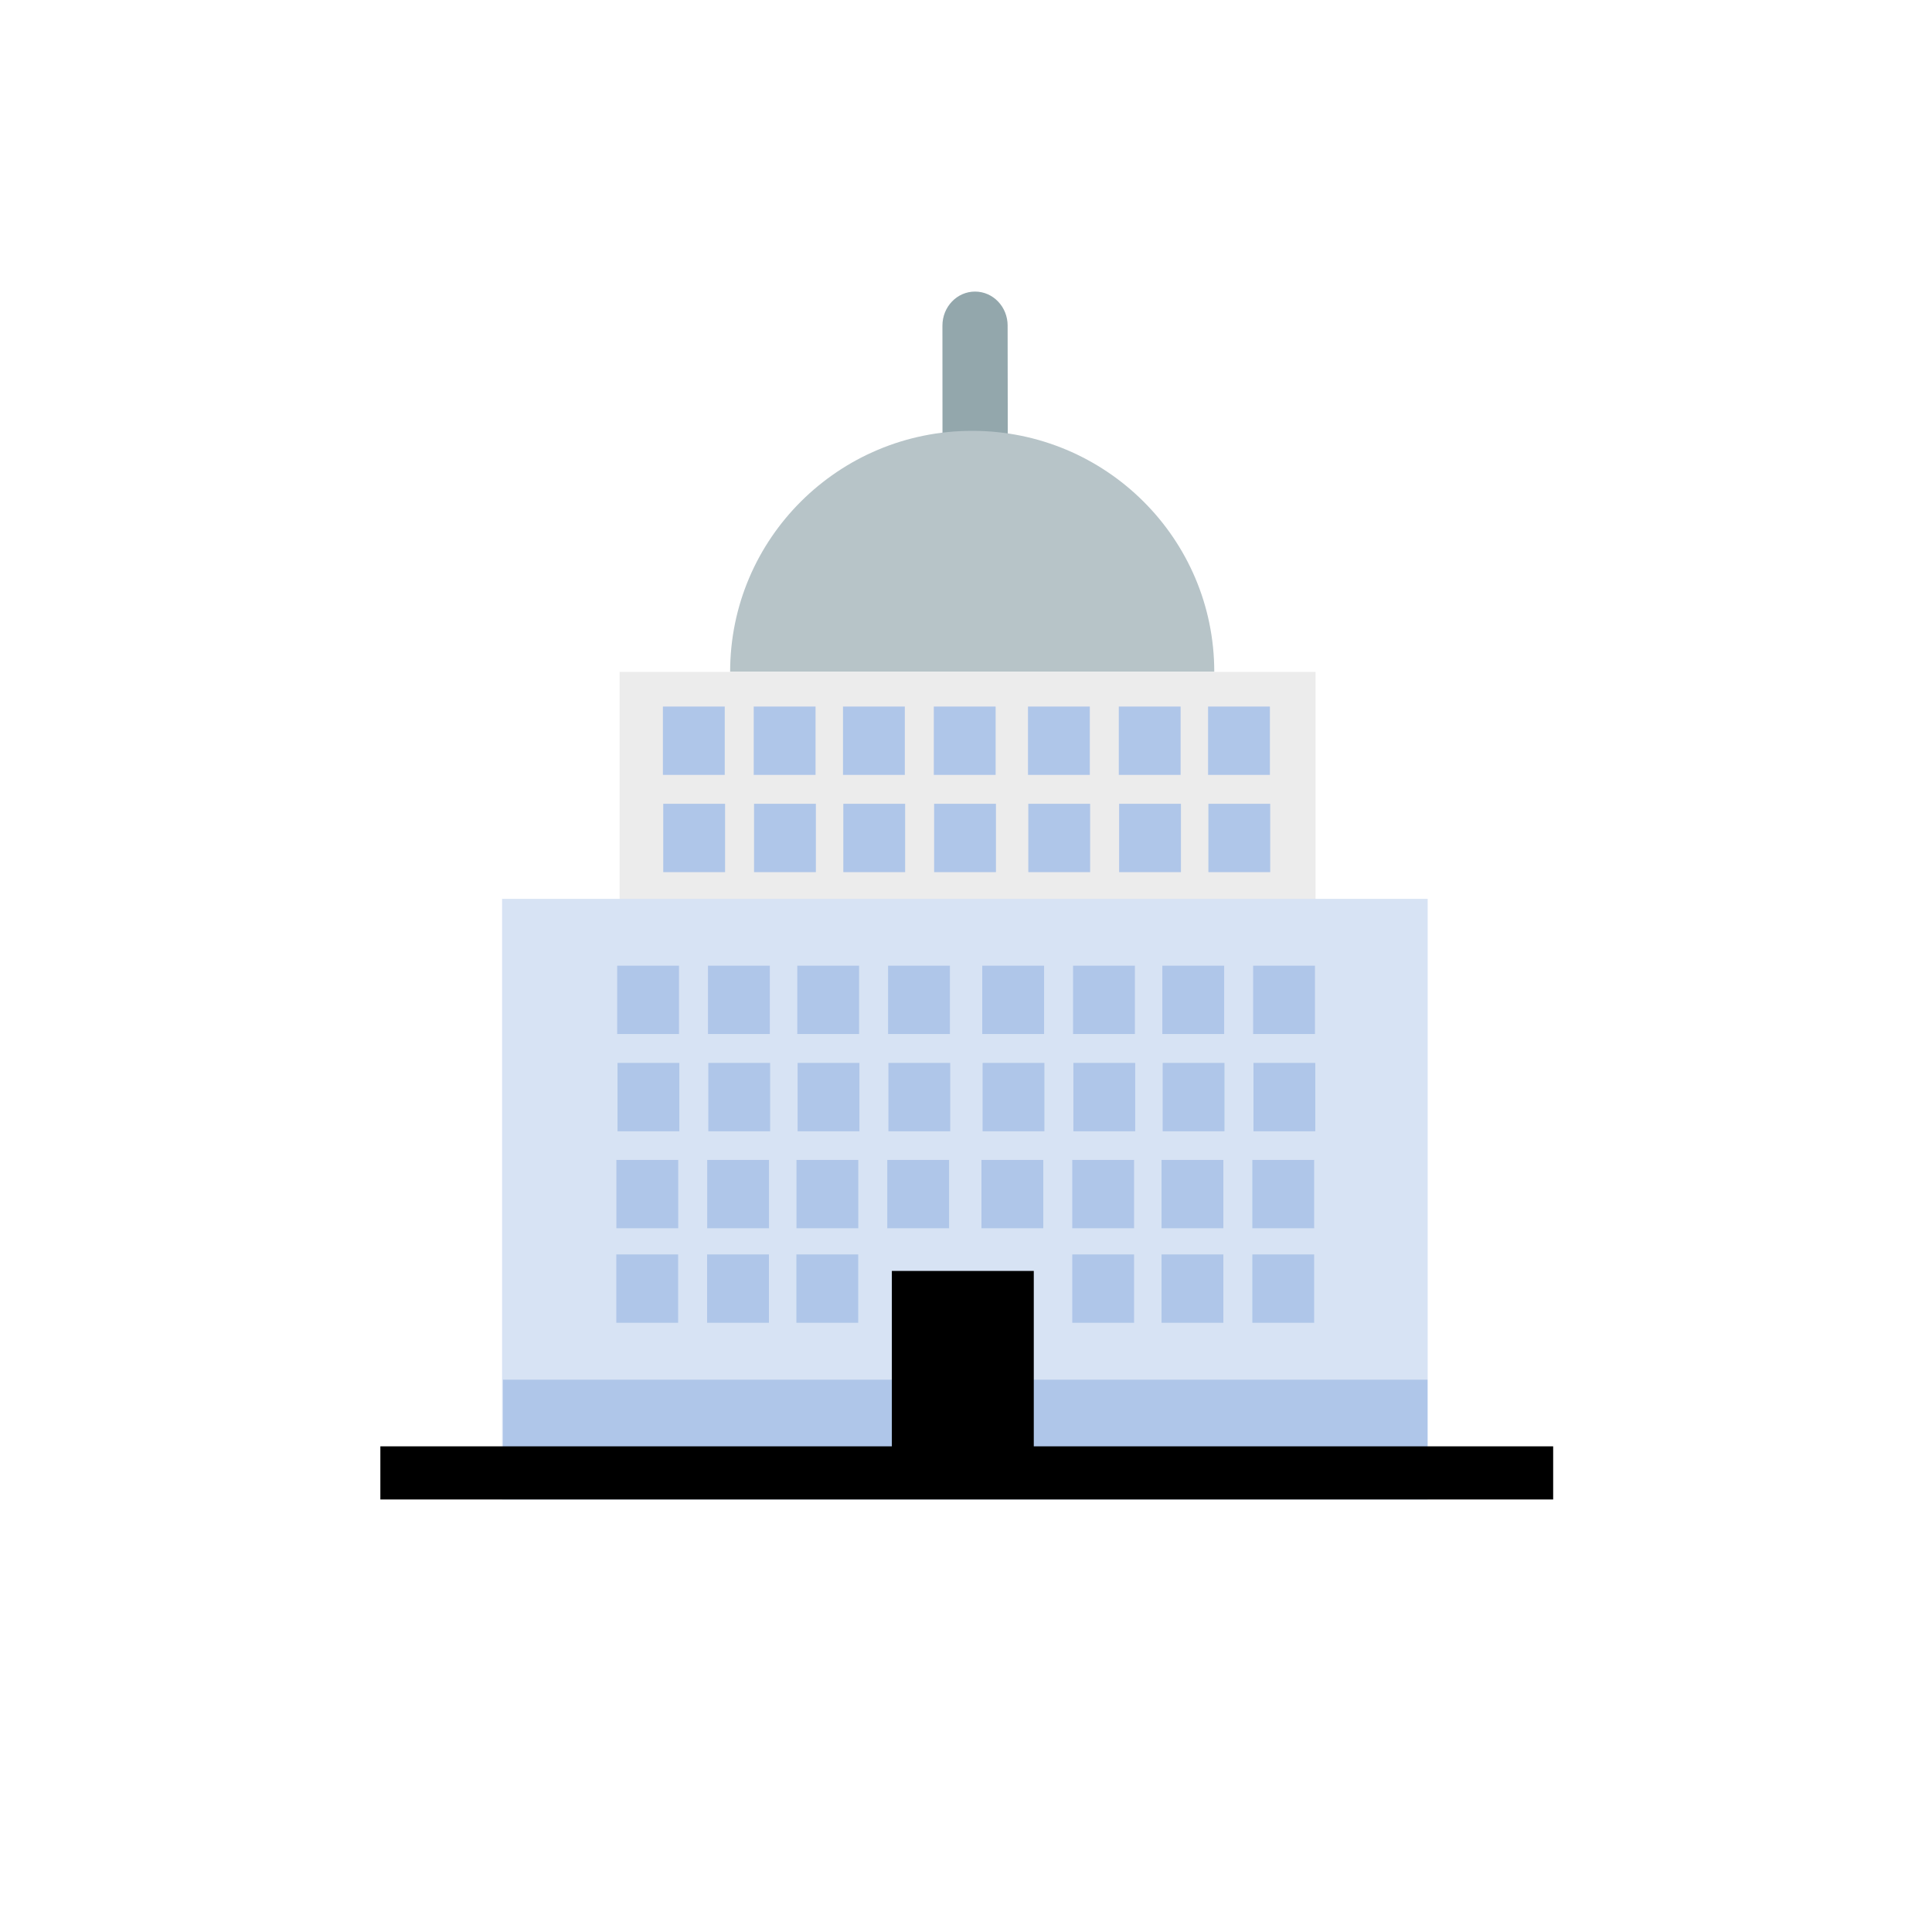 <?xml version="1.0" encoding="UTF-8"?>
<svg width="100px" height="100px" fill="none" version="1.1" viewBox="0 0 24 24" xmlns="http://www.w3.org/2000/svg">
 <defs>
  <filter id="filter18301" x="-9.3009e-5" y="-0" width="1" height="1" color-interpolation-filters="sRGB">
   <feGaussianBlur stdDeviation="0.001"/>
  </filter>
 </defs>
 <g fill-rule="evenodd">
  <path transform="matrix(.524 -.708 1.136 .93 -13.799 9.279)" d="m12.016 13.365c4.386 0.886 9.703-0.381 10.838 0.718l-2.63 16.554-17.914-0.289 2.812-16.399c0.505 0.08 5.673 1.165 6.148-0.241z" display="none" fill="#808080" fill-opacity=".2" filter="url(#filter18301)" stop-color="#000000" stroke-opacity="0" style="paint-order:stroke fill markers"/>
  <g stroke-width=".24">
   <path d="m12.517 4.045 0.002 1.435-0.417 0.199-0.394-0.203-7.77e-4 -1.431c0-0.234 0.181-0.423 0.405-0.423 0.224 0 0.405 0.189 0.405 0.423z" fill="#93a7ac"/>
   <path d="m15.084 8.345h-6.014c0-1.653 1.346-2.993 3.007-2.993 1.661 0 3.007 1.34 3.007 2.993z" fill="#b7c4c8"/>
  </g>
  <g stroke-opacity="0">
   <rect x="7.697" y="8.347" width="8.645" height="3.347" fill="#ececec" stop-color="#000000" style="-inkscape-stroke:none;font-variation-settings:normal;paint-order:stroke fill markers"/>
   <path d="m15.011 9.985h0.768v0.849h-0.768zm-1.109 0h0.768v0.849h-0.768zm-1.128 0h0.768v0.849h-0.768zm-1.17 0h0.768v0.849h-0.768zm-1.128 0h0.768v0.849h-0.768zm-1.109 0h0.768v0.849h-0.768zm-1.128 0h0.768v0.849h-0.768zm6.768-1.208h0.768v0.849h-0.768zm-1.109 0h0.768v0.849h-0.768zm-1.128 0h0.768v0.849h-0.768zm-1.17 0h0.768v0.849h-0.768zm-1.128 0h0.768v0.849h-0.768zm-1.109 0h0.768v0.849h-0.768zm-1.128 0h0.768v0.849h-0.768z" fill="#afc6e9" stop-color="#000000" style="paint-order:stroke fill markers"/>
   <rect x="6.237" y="11.166" width="11.498" height="7.462" fill="#d7e3f4" stop-color="#000000" style="-inkscape-stroke:none;font-variation-settings:normal;paint-order:stroke fill markers"/>
   <path d="m15.557 15.583h0.768v0.849h-0.768zm-1.128 0h0.768v0.849h-0.768zm-1.109 0h0.768v0.849h-0.768zm-3.427 0h0.768v0.849h-0.768zm-1.109 0h0.768v0.849h-0.768zm-1.128 0h0.768v0.849h-0.768zm7.901-1.174h0.768v0.849h-0.768zm-1.128 0h0.768v0.849h-0.768zm-1.109 0h0.768v0.849h-0.768zm-1.128 0h0.768v0.849h-0.768zm-1.17 0h0.768v0.849h-0.768zm-1.128 0h0.768v0.849h-0.768zm-1.109 0h0.768v0.849h-0.768zm-1.128 0h0.768v0.849h-0.768zm7.914-1.205h0.768v0.849h-0.768zm-1.128 0h0.768v0.849h-0.768zm-1.109 0h0.768v0.849h-0.768zm-1.128 0h0.768v0.849h-0.768zm-1.17 0h0.768v0.849h-0.768zm-1.128 0h0.768v0.849h-0.768zm-1.109 0h0.768v0.849h-0.768zm-1.128 0h0.768v0.849h-0.768zm7.896-1.208h0.768v0.849h-0.768zm-1.128 0h0.768v0.849h-0.768zm-1.109 0h0.768v0.849h-0.768zm-1.128 0h0.768v0.849h-0.768zm-1.17 0h0.768v0.849h-0.768zm-1.128 0h0.768v0.849h-0.768zm-1.109 0h0.768v0.849h-0.768zm-1.128 0h0.768v0.849h-0.768z" fill="#afc6e9" stop-color="#000000" style="paint-order:stroke fill markers"/>
   <rect x="6.248" y="17.139" width="11.485" height="1.364" fill="#afc6e9" stop-color="#000000" style="-inkscape-stroke:none;font-variation-settings:normal;paint-order:stroke fill markers"/>
   <rect x="4.725" y="17.967" width="14.569" height=".66" fill="#000" stop-color="#000000" style="-inkscape-stroke:none;font-variation-settings:normal;paint-order:stroke fill markers"/>
   <rect x="11.079" y="15.788" width="1.763" height="2.199" fill="#000" stop-color="#000000" style="-inkscape-stroke:none;font-variation-settings:normal;paint-order:stroke fill markers"/>
  </g>
 </g>
</svg>
